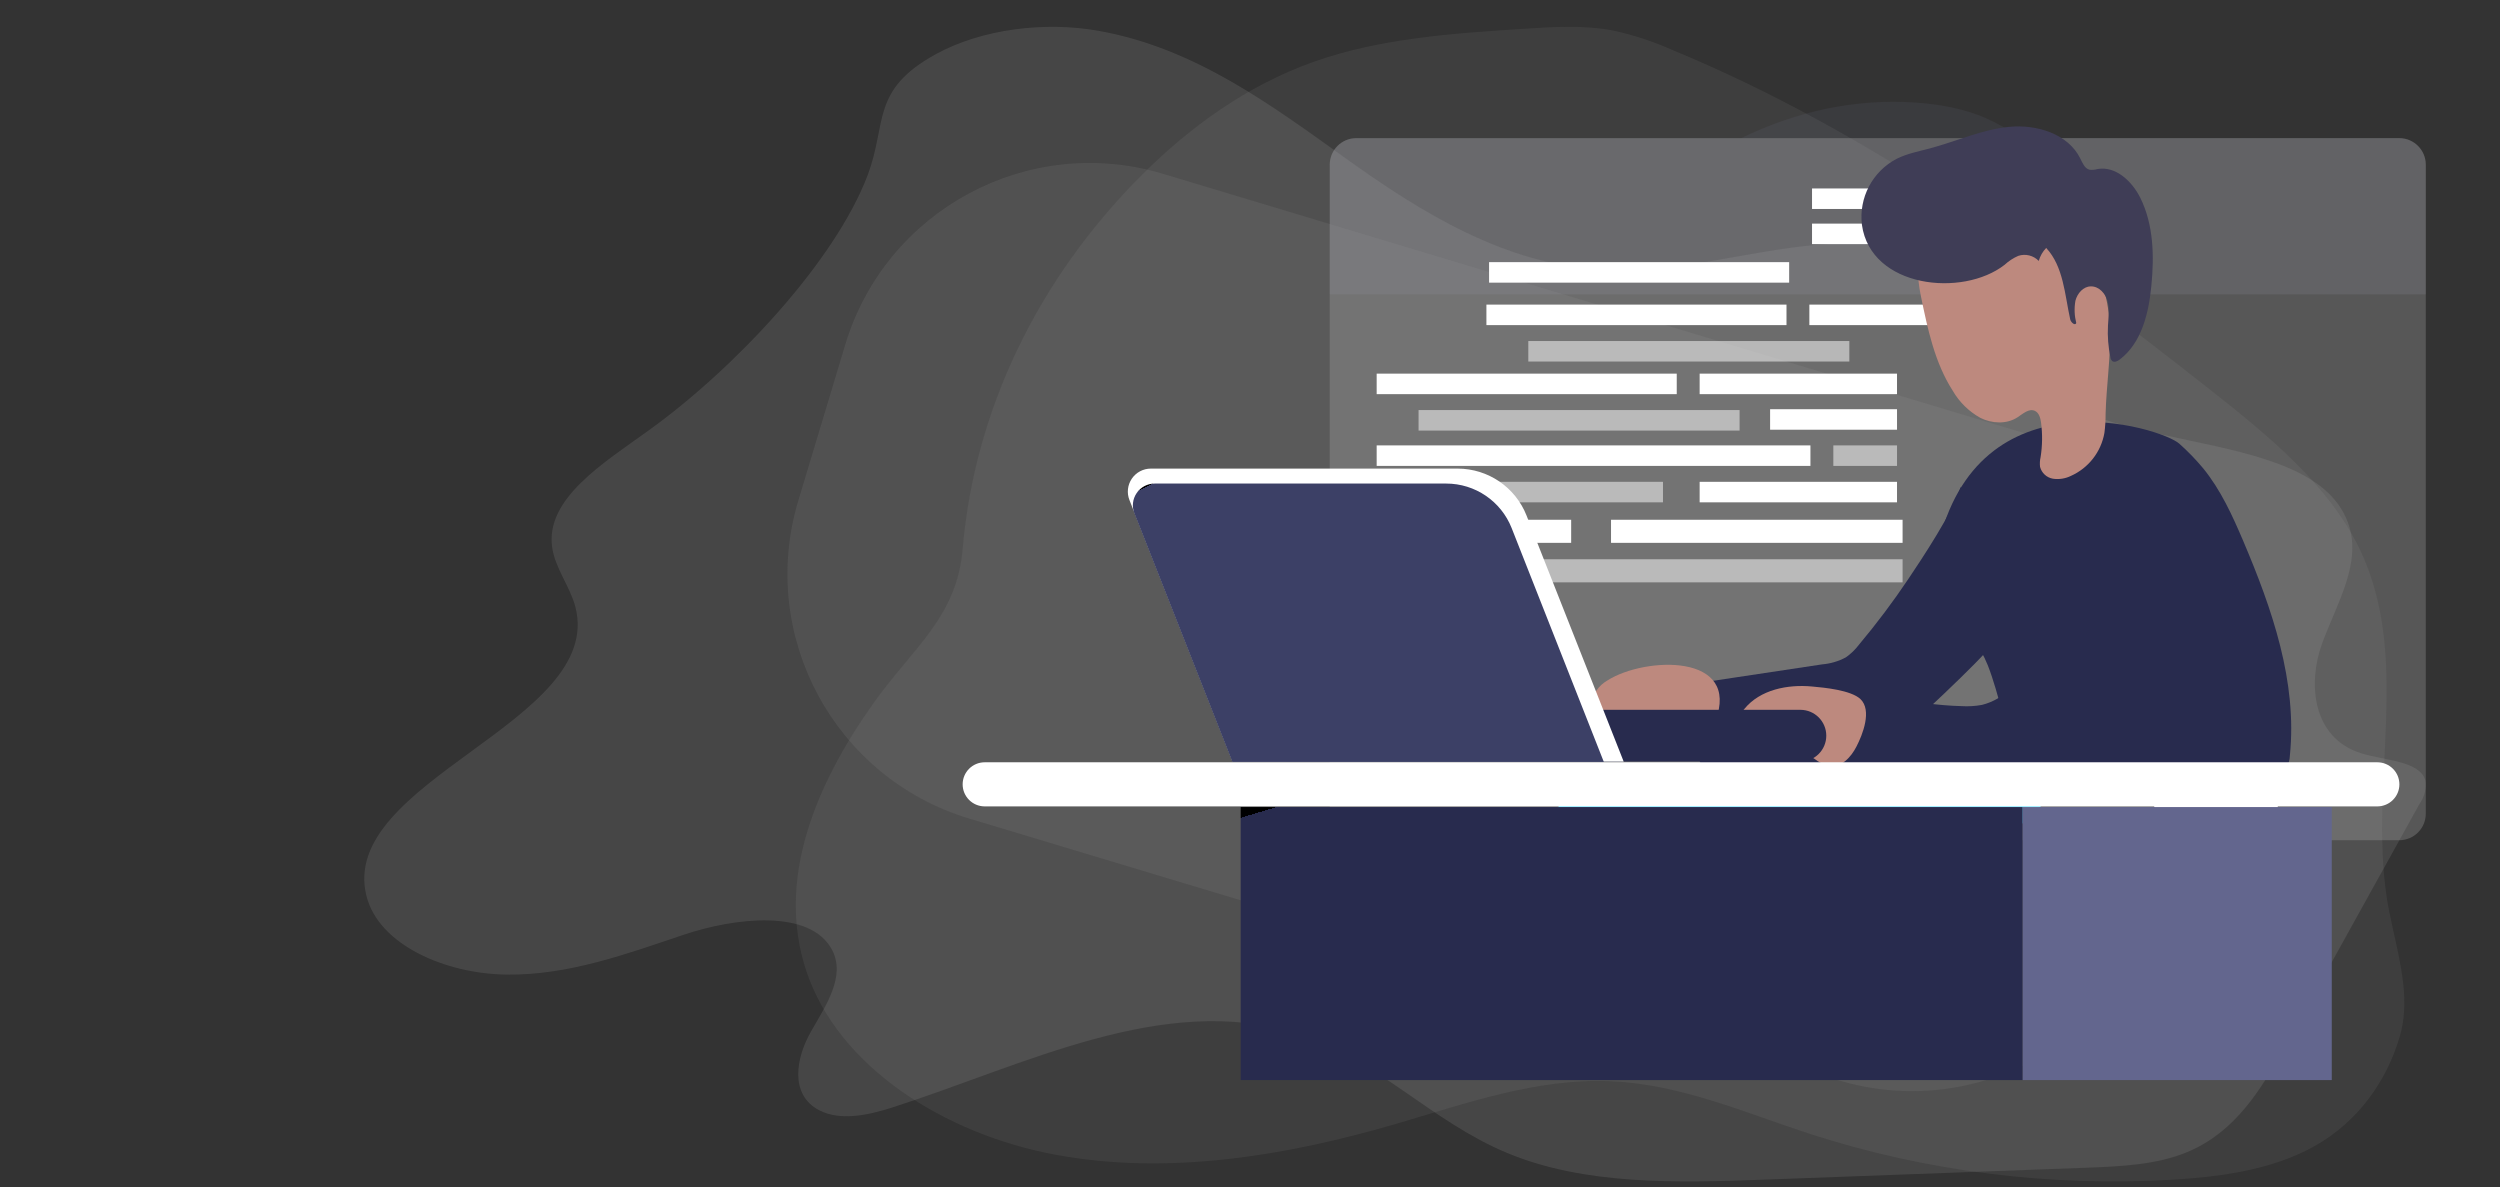 <?xml version="1.0" encoding="UTF-8" standalone="no"?><!-- Generator: Gravit.io --><svg xmlns="http://www.w3.org/2000/svg" xmlns:xlink="http://www.w3.org/1999/xlink" style="isolation:isolate" viewBox="0 0 700 332.41" width="700pt" height="332.41pt"><rect x="0" y="0" width="700" height="332.41" fill="#333333" stroke="none"/><defs><clipPath id="_clipPath_SnR8y72xua3K6L4fsuTWDVaxottT3Egl"><rect width="700" height="332.41"/></clipPath></defs><g clip-path="url(#_clipPath_SnR8y72xua3K6L4fsuTWDVaxottT3Egl)"><g opacity="0.13"><path d=" M 670.037 260.23 C 669.357 257.138 668.705 254.069 668.252 251.059 C 663.402 218.616 675.22 183.952 660.724 153.776 C 652.091 135.805 635.197 121.995 618.61 108.941 C 572.459 72.627 524.269 37.162 468.125 13.937 C 462.842 11.586 457.268 9.769 451.511 8.52 C 443.438 6.997 435.057 7.52 426.824 8.055 C 406.839 9.345 386.335 10.717 367.709 17.355 C 349.084 23.992 333.216 35.57 319.973 48.74 C 290.563 78.046 272.865 114.897 269.545 153.741 C 267.933 172.77 255.689 181.325 244.724 196.692 C 228.296 219.72 217.305 246.304 225.738 271.785 C 234.665 298.671 264.375 317.584 295.751 323.361 C 327.127 329.138 359.942 323.663 390.345 314.84 C 410.25 309.028 430.314 301.775 451.272 302.751 C 470.723 303.646 488.67 311.586 506.922 317.526 C 539.304 327.988 573.859 332.346 608.311 330.312 C 622.047 329.487 636.156 327.499 647.787 321.071 C 660.258 314.178 668.265 302.647 671.889 290.348 C 674.82 280.654 672.262 270.285 670.037 260.23 Z " fill="rgb(138,138,138)"/></g><g opacity="0.15"><path d=" M 181.601 120.538 C 168.951 129.658 152.676 139.647 154.605 153.235 C 155.395 159.036 159.599 164.186 161.103 169.909 C 169.51 202.157 94.365 218.692 102.637 250.97 C 106.108 264.542 124.658 272.685 141.897 272.887 C 159.136 273.089 175.411 267.117 191.319 261.766 C 205.743 256.911 226.877 254.413 232.99 265.985 C 236.846 273.399 231.254 281.496 227.05 288.879 C 222.847 296.262 221.053 306.499 229.364 310.858 C 235.323 313.96 243.21 312.223 249.824 310.098 C 286.77 298.279 325.817 277.789 362.898 289.344 C 385.459 296.371 400.5 313.883 421.981 322.817 C 443.752 331.891 469.571 331.209 494.08 330.293 L 583.938 326.974 C 593.676 326.617 603.761 326.183 612.438 322.584 C 625.936 316.954 633.167 304.902 639.434 293.672 L 677.422 225.175 C 678.814 223.209 679.42 220.945 679.157 218.692 C 677.691 212.968 667.722 213.015 660.973 210.858 C 647.475 206.546 646.106 191.408 650.194 180.193 C 654.282 168.979 661.61 157.392 657.387 146.209 C 646.55 117.389 580.429 129.007 565.87 101.227 C 563.44 96.573 562.958 91.377 560.606 86.693 C 553.028 71.616 529.02 66.73 508.908 68.514 C 488.796 70.298 469.243 76.611 449.131 75.587 C 421.364 74.191 397.781 59.316 376.975 44.456 C 356.169 29.597 334.668 13.434 307.557 8.626 C 292.574 5.942 274.891 8.129 262.087 15.14 C 243.749 25.192 248.435 34.374 242.978 48.97 C 233.799 73.26 205.627 103.274 181.601 120.538 Z " fill="rgb(181,181,181)"/></g><g style="mix-blend-mode:normal;" opacity="0.18"><path d="M 223.538 140.157 L 236.676 96.521 C 248.048 58.75 287.946 37.317 325.718 48.688 L 569.099 121.962 C 606.87 133.334 628.303 173.232 616.932 211.003 L 603.794 254.639 C 592.422 292.41 552.524 313.843 514.752 302.472 L 271.371 229.198 C 233.6 217.826 212.167 177.928 223.538 140.157 Z" style="stroke:none;fill:#868686;stroke-miterlimit:10;"/></g><g style="mix-blend-mode:normal;" opacity="0.28"><path d="M 671.805 38.69 L 379.745 38.69 C 375.653 38.69 372.33 42.013 372.33 46.105 L 372.33 227.845 C 372.33 231.937 375.653 235.26 379.745 235.26 L 671.805 235.26 C 675.897 235.26 679.22 231.937 679.22 227.845 L 679.22 46.105 C 679.22 42.013 675.897 38.69 671.805 38.69 Z" style="stroke:none;fill:#B3B3B3;stroke-miterlimit:10;"/></g><g opacity="0.18"><path d=" M 487.517 38.701 L 565.608 38.701 C 562.668 36.466 559.476 34.586 556.096 33.1 C 549.923 30.407 543.195 29.206 536.484 28.725 C 519.599 27.507 502.663 31.236 487.517 38.701 Z " fill="rgb(119,122,157)" fill-opacity="0.573"/></g><path d=" M 558.971 210.524 C 558.21 211.532 557.296 212.416 556.262 213.142 C 554.724 213.971 553.031 214.473 551.29 214.617 L 524.843 218.602 C 524.58 218.62 524.326 218.706 524.106 218.851 C 523.809 219.173 523.667 219.608 523.716 220.044 C 523.594 224.995 524.262 229.935 525.697 234.676 C 525.772 235.063 525.959 235.421 526.235 235.703 C 526.592 235.945 527.014 236.072 527.445 236.068 C 536.343 236.822 545.283 236.581 554.207 236.341 C 555.707 236.362 557.204 236.198 558.664 235.852 C 561.15 235.156 563.18 233.458 565.052 231.709 C 569.071 227.973 585.335 212.951 586.321 210.913 C 587.629 207.993 588.682 204.966 589.47 201.865 C 590.298 198.883 584.241 198.51 584.366 195.411 C 584.453 193.268 584.196 191.126 583.603 189.064 C 583.163 187.226 582.249 185.535 580.952 184.159 C 580.041 183.331 581.449 177.713 580.19 177.647 C 578.732 182.618 572.136 192.561 569.27 196.82 C 566.083 201.568 562.646 206.142 558.971 210.524 L 558.971 210.524 Z " fill="rgb(104,225,253)"/><path d=" M 637.773 211.601 L 616.306 211.601 L 616.306 229.232 C 616.306 232.664 619.088 235.446 622.52 235.446 L 631.559 235.446 C 634.991 235.446 637.773 232.664 637.773 229.232 L 637.773 211.601 Z " fill="rgb(255,255,255)"/><mask id="_mask_9LBNRVdeepIB6rz7DzDkBrmaPYJcJjvO" x="-200%" y="-200%" width="400%" height="400%"><rect x="-200%" y="-200%" width="400%" height="400%" style="fill:white;"/><path d=" M 617.756 215.876 L 611.252 215.876 C 608.392 215.876 606.073 218.194 606.073 221.054 L 606.073 223.2 C 606.073 226.06 608.392 228.379 611.252 228.379 L 617.756 228.379 L 617.756 215.876 Z " fill="black" stroke="none"/></mask><path d=" M 617.756 215.876 L 611.252 215.876 C 608.392 215.876 606.073 218.194 606.073 221.054 L 606.073 223.2 C 606.073 226.06 608.392 228.379 611.252 228.379 L 617.756 228.379 L 617.756 215.876 Z " fill="none"/><path d=" M 617.756 215.876 L 611.252 215.876 C 608.392 215.876 606.073 218.194 606.073 221.054 L 606.073 223.2 C 606.073 226.06 608.392 228.379 611.252 228.379 L 617.756 228.379 L 617.756 215.876 Z " fill="none" mask="url(#_mask_9LBNRVdeepIB6rz7DzDkBrmaPYJcJjvO)" vector-effect="non-scaling-stroke" stroke-width="6.6" stroke="rgb(255,255,255)" stroke-linejoin="miter" stroke-linecap="butt" stroke-miterlimit="10"/><g opacity="0.18"><path d=" M 372.334 46.116 L 372.334 82.406 L 679.217 82.406 L 679.217 46.116 C 679.217 42.014 675.904 38.682 671.802 38.659 L 379.749 38.659 C 375.647 38.682 372.334 42.014 372.334 46.116 Z " fill="rgb(151,152,164)"/></g><path d="M 440.342 234.91 L 546.758 234.91 C 549.739 234.91 552.16 232.488 552.16 229.505 L 552.16 229.505 C 552.16 226.522 549.739 224.1 546.758 224.1 L 440.342 224.1 C 437.361 224.1 434.94 226.522 434.94 229.505 L 434.94 229.505 C 434.94 232.488 437.361 234.91 440.342 234.91 Z" style="stroke:none;fill:#68E1FD;stroke-miterlimit:10;"/><g opacity="0.51"><rect x="417.887" y="156.594" width="114.836" height="6.463" transform="matrix(1,0,0,1,0,0)" fill="rgb(255,255,255)"/></g><rect x="451.087" y="145.533" width="81.636" height="6.463" transform="matrix(1,0,0,1,0,0)" fill="rgb(255,255,255)"/><rect x="385.275" y="145.533" width="54.651" height="6.463" transform="matrix(1,0,0,1,0,0)" fill="rgb(255,255,255)"/><rect x="385.466" y="104.619" width="84.022" height="5.742" transform="matrix(1,0,0,1,0,0)" fill="rgb(255,255,255)"/><g opacity="0.51"><rect x="397.198" y="114.819" width="89.888" height="5.742" transform="matrix(1,0,0,1,0,0)" fill="rgb(255,255,255)"/></g><rect x="475.901" y="104.619" width="55.264" height="5.742" transform="matrix(1,0,0,1,0,0)" fill="rgb(255,255,255)"/><rect x="385.466" y="124.712" width="121.456" height="5.742" transform="matrix(1,0,0,1,0,0)" fill="rgb(255,255,255)"/><g opacity="0.51"><rect x="513.335" y="124.712" width="17.83" height="5.742" transform="matrix(1,0,0,1,0,0)" fill="rgb(255,255,255)"/></g><g opacity="0.51"><rect x="385.466" y="134.911" width="80.17" height="5.742" transform="matrix(1,0,0,1,0,0)" fill="rgb(255,255,255)"/></g><rect x="475.901" y="134.911" width="55.264" height="5.742" transform="matrix(1,0,0,1,0,0)" fill="rgb(255,255,255)"/><rect x="495.629" y="114.579" width="35.536" height="5.742" transform="matrix(1,0,0,1,0,0)" fill="rgb(255,255,255)"/><rect x="416.197" y="85.29" width="84.022" height="5.742" transform="matrix(1,0,0,1,0,0)" fill="rgb(255,255,255)"/><g opacity="0.51"><rect x="427.929" y="95.489" width="89.888" height="5.742" transform="matrix(1,0,0,1,0,0)" fill="rgb(255,255,255)"/></g><rect x="506.624" y="85.29" width="55.264" height="5.742" transform="matrix(1,0,0,1,0,0)" fill="rgb(255,255,255)"/><rect x="416.942" y="73.4" width="84.022" height="5.742" transform="matrix(1,0,0,1,0,0)" fill="rgb(255,255,255)"/><rect x="507.369" y="62.612" width="55.264" height="5.742" transform="matrix(1,0,0,1,0,0)" fill="rgb(255,255,255)"/><rect x="507.369" y="52.769" width="55.264" height="5.742" transform="matrix(1,0,0,1,0,0)" fill="rgb(255,255,255)"/><linearGradient id="_lgradient_41" x1="0" y1="0.5" x2="0.161" y2="1.487" gradientTransform="matrix(-88.292,0,0,79.019,561.496,136.452)" gradientUnits="userSpaceOnUse"><stop offset="100%" stop-opacity="1" style="stop-color:rgb(40,43,78)"/><stop offset="100%" stop-opacity="1" style="stop-color:rgb(0,0,0)"/><stop offset="100%" stop-opacity="1" style="stop-color:rgb(0,0,0)"/></linearGradient><path d=" M 520.496 180.536 C 519.475 181.889 518.249 183.073 516.863 184.047 C 514.801 185.159 512.531 185.832 510.197 186.024 L 474.734 191.368 C 474.381 191.392 474.04 191.507 473.745 191.702 C 473.347 192.134 473.156 192.718 473.223 193.301 C 473.058 199.941 473.955 206.564 475.878 212.921 C 475.979 213.441 476.23 213.92 476.6 214.299 C 477.079 214.623 477.645 214.794 478.222 214.788 C 490.154 215.799 502.142 215.477 514.107 215.155 C 516.119 215.183 518.127 214.963 520.084 214.499 C 523.417 213.566 526.139 211.288 528.65 208.944 C 534.039 203.934 555.847 183.791 557.169 181.058 C 558.923 177.143 560.335 173.084 561.391 168.926 C 562.502 164.927 554.381 164.427 554.547 160.272 C 554.665 157.398 554.319 154.525 553.525 151.761 C 552.934 149.296 551.709 147.029 549.97 145.184 C 548.748 144.073 550.637 136.541 548.948 136.452 C 546.993 143.118 538.149 156.45 534.305 162.16 C 530.033 168.527 525.423 174.661 520.496 180.536 L 520.496 180.536 Z " fill="url(#_lgradient_41)"/><linearGradient id="_lgradient_42" x1="0" y1="0.5" x2="0.161" y2="1.487" gradientTransform="matrix(-99.395,0,0,100.799,641.546,118.136)" gradientUnits="userSpaceOnUse"><stop offset="100%" stop-opacity="1" style="stop-color:rgb(40,43,78)"/><stop offset="100%" stop-opacity="1" style="stop-color:rgb(0,0,0)"/><stop offset="100%" stop-opacity="1" style="stop-color:rgb(0,0,0)"/></linearGradient><path d=" M 610.23 124.253 C 612.619 126.382 614.847 128.684 616.896 131.141 C 621.807 137.174 625.073 144.351 628.117 151.506 C 636.216 170.548 643.271 190.913 641.171 211.499 C 641.132 212.738 640.797 213.949 640.194 215.032 C 639.238 216.258 637.894 217.123 636.383 217.488 C 632.484 218.732 628.317 218.788 624.162 218.821 C 608.153 218.965 592.121 219.11 576.123 218.332 C 573.645 218.21 571.023 218.021 568.968 216.621 C 567.467 215.472 566.269 213.973 565.48 212.255 C 561.18 204.167 559.925 194.812 556.592 186.302 C 552.148 175.192 539.927 165.093 542.504 153.383 C 553.525 103.667 605.186 119.665 610.23 124.253 Z " fill="url(#_lgradient_42)"/><path d=" M 537.883 83.069 C 539.76 92.19 541.727 101.556 546.77 109.41 C 548.609 112.582 551.269 115.199 554.47 116.987 C 557.725 118.62 561.858 118.843 564.902 116.843 C 566.424 115.854 568.09 114.299 569.746 115.032 C 570.946 115.576 571.335 117.065 571.501 118.365 C 571.918 121.558 571.873 124.795 571.368 127.975 C 571.162 128.871 571.109 129.795 571.212 130.708 C 571.652 132.435 573.067 133.741 574.823 134.041 C 576.542 134.292 578.296 134.017 579.856 133.252 C 584.782 131.049 588.295 126.546 589.233 121.231 C 589.466 119.463 589.577 117.682 589.566 115.899 C 589.777 107.988 591.032 100.111 590.777 92.212 C 590.521 84.313 588.555 76.092 583.189 70.259 C 580.09 67.083 576.408 64.533 572.346 62.749 C 566.291 59.86 559.536 57.827 552.914 58.882 C 547.582 59.725 542.885 62.859 540.06 67.459 C 536.594 72.781 536.583 76.747 537.883 83.069 Z " fill="rgb(189,137,126)"/><path d=" M 521.34 62.971 C 520.416 55.38 524.287 48.01 531.061 44.462 C 534.005 42.995 537.283 42.373 540.46 41.529 C 547.904 39.529 555.047 36.218 562.68 35.507 C 570.312 34.796 579.089 37.474 582.489 44.395 C 583.111 45.662 583.722 47.195 585.089 47.528 C 585.835 47.608 586.59 47.541 587.311 47.328 C 592.41 46.428 596.998 50.783 599.298 55.416 C 603.009 62.915 603.198 71.659 602.387 79.98 C 601.642 87.679 599.676 96.001 593.499 100.689 C 592.888 101.156 591.988 101.578 591.399 101.078 C 591.129 100.796 590.961 100.433 590.921 100.045 C 590.3 97.126 590.068 94.137 590.232 91.157 C 590.355 88.935 590.71 86.579 590.132 84.391 C 589.555 82.202 587.699 80.125 585.433 80.191 C 583.333 80.191 581.645 82.147 581.122 84.191 C 580.75 86.272 580.83 88.409 581.356 90.457 C 581.022 91.29 579.856 90.29 579.656 89.424 C 578.123 82.447 577.778 74.636 572.934 69.426 C 571.949 70.446 571.231 71.694 570.846 73.059 C 569.368 71.528 567.146 70.976 565.124 71.637 C 563.718 72.248 562.426 73.094 561.302 74.136 C 549.504 83.346 523.817 80.613 521.34 62.971 Z " fill="rgb(63,61,86)"/><linearGradient id="_lgradient_43" x1="0" y1="0.5" x2="0.161" y2="1.487" gradientTransform="matrix(-107.035,0,0,84.679,612.499,133.739)" gradientUnits="userSpaceOnUse"><stop offset="100%" stop-opacity="1" style="stop-color:rgb(40,43,78)"/><stop offset="100%" stop-opacity="1" style="stop-color:rgb(0,0,0)"/><stop offset="100%" stop-opacity="1" style="stop-color:rgb(0,0,0)"/></linearGradient><path d=" M 606.831 135.63 C 610.564 138.341 612.386 143.107 612.497 147.706 C 612.608 152.306 607.742 181.492 603.153 189.78 C 599.598 196.223 592.188 213.044 580.933 217.688 C 577.601 219.065 528.328 218.488 505.464 216.01 C 505.608 210.599 505.875 205.189 506.23 199.778 C 506.197 199.065 506.413 198.362 506.841 197.79 C 507.419 197.19 508.241 193.268 509.063 193.268 C 522.395 193.324 535.838 197.401 549.17 197.712 C 551.106 197.837 553.051 197.721 554.958 197.368 C 556.52 196.978 558.017 196.364 559.402 195.546 C 569.69 189.724 575.379 178.292 579.4 167.171 C 582.478 158.594 584.955 149.717 589.399 141.707 C 590.977 138.852 592.388 136.074 595.499 134.819 C 599.154 133.341 603.442 133.174 606.831 135.63 Z " fill="url(#_lgradient_43)"/><path d=" M 507.419 192.224 C 500.498 191.568 492.81 193.112 488.421 198.501 C 487.959 198.992 487.657 199.612 487.555 200.278 C 487.559 200.879 487.745 201.463 488.088 201.956 C 490.677 206.256 496.298 207.278 501.02 208.977 C 503.476 209.857 505.821 211.021 508.008 212.444 C 509.239 213.42 510.662 214.124 512.185 214.51 C 515.518 215.01 518.285 212.033 519.796 209.055 C 521.529 205.722 524.24 198.879 520.907 195.723 C 518.185 193.224 510.841 192.535 507.419 192.224 Z " fill="rgb(189,137,126)"/><path d=" M 450.103 190.513 C 448.871 191.213 447.812 192.182 447.003 193.346 C 446.2 194.544 446.091 196.078 446.715 197.379 C 447.239 198.166 447.953 198.808 448.792 199.245 C 454.936 202.9 462.468 203.556 468.69 207.022 C 469.966 207.95 471.43 208.587 472.978 208.889 C 474.823 208.929 476.581 208.108 477.733 206.667 C 478.867 205.252 479.736 203.645 480.3 201.923 C 487.577 182.814 460.569 183.847 450.103 190.513 Z " fill="rgb(189,137,126)"/><path d="M 665.653 213.44 L 275.717 213.44 C 272.308 213.44 269.54 216.207 269.54 219.615 L 269.54 219.615 C 269.54 223.023 272.308 225.79 275.717 225.79 L 665.653 225.79 C 669.062 225.79 671.83 223.023 671.83 219.615 L 671.83 219.615 C 671.83 216.207 669.062 213.44 665.653 213.44 Z" style="stroke:none;fill:#FFFFFF;stroke-miterlimit:10;"/><linearGradient id="_lgradient_44" x1="0" y1="0.5" x2="0.649" y2="-0.261" gradientTransform="matrix(-218.965,0,0,76.447,566.357,225.976)" gradientUnits="userSpaceOnUse"><stop offset="100%" stop-opacity="1" style="stop-color:rgb(40,43,78)"/><stop offset="100%" stop-opacity="1" style="stop-color:rgb(0,0,0)"/><stop offset="100%" stop-opacity="1" style="stop-color:rgb(0,0,0)"/></linearGradient><rect x="347.392" y="225.976" width="218.965" height="76.447" transform="matrix(1,0,0,1,0,0)" fill="url(#_lgradient_44)"/><defs><linearGradient id="_lgradient_45" x1="0" y1="0.5" x2="0.161" y2="1.487"><stop offset="100%" style="stop-color:#282B4E"/><stop offset="100%" style="stop-color:#000000"/><stop offset="100%" style="stop-color:#000000"/></linearGradient></defs><path d="M 361.424 213.23 L 504.116 213.23 C 508.114 213.23 511.36 209.986 511.36 205.99 L 511.36 205.99 C 511.36 201.994 508.114 198.75 504.116 198.75 L 361.424 198.75 C 357.426 198.75 354.18 201.994 354.18 205.99 L 354.18 205.99 C 354.18 209.986 357.426 213.23 361.424 213.23 Z" style="stroke:none;fill:url(#_lgradient_45);stroke-miterlimit:10;"/><path d=" M 454.636 213.255 L 345.125 213.255 L 316.24 140.007 C 315.461 138.025 315.712 135.787 316.91 134.026 C 318.108 132.266 320.099 131.211 322.228 131.208 L 408.163 131.208 C 416.669 131.224 424.304 136.428 427.428 144.34 L 454.636 213.255 Z " fill="rgb(255,255,255)"/><linearGradient id="_lgradient_46" x1="0" y1="0.5" x2="0.649" y2="-0.261" gradientTransform="matrix(-131.869,0,0,77.936,449.07,135.396)" gradientUnits="userSpaceOnUse"><stop offset="100%" stop-opacity="1" style="stop-color:rgb(60,64,102)"/><stop offset="100%" stop-opacity="1" style="stop-color:rgb(0,0,0)"/><stop offset="100%" stop-opacity="1" style="stop-color:rgb(0,0,0)"/></linearGradient><path d=" M 449.07 213.333 L 345.059 213.333 L 317.628 143.751 C 316.885 141.869 317.122 139.741 318.261 138.068 C 319.4 136.395 321.293 135.395 323.317 135.396 L 404.93 135.396 C 413.021 135.393 420.291 140.336 423.262 147.862 L 449.07 213.333 Z " fill="url(#_lgradient_46)"/><rect x="566.357" y="225.976" width="86.535" height="76.447" transform="matrix(1,0,0,1,0,0)" fill="rgb(99,102,142)"/></g></svg>